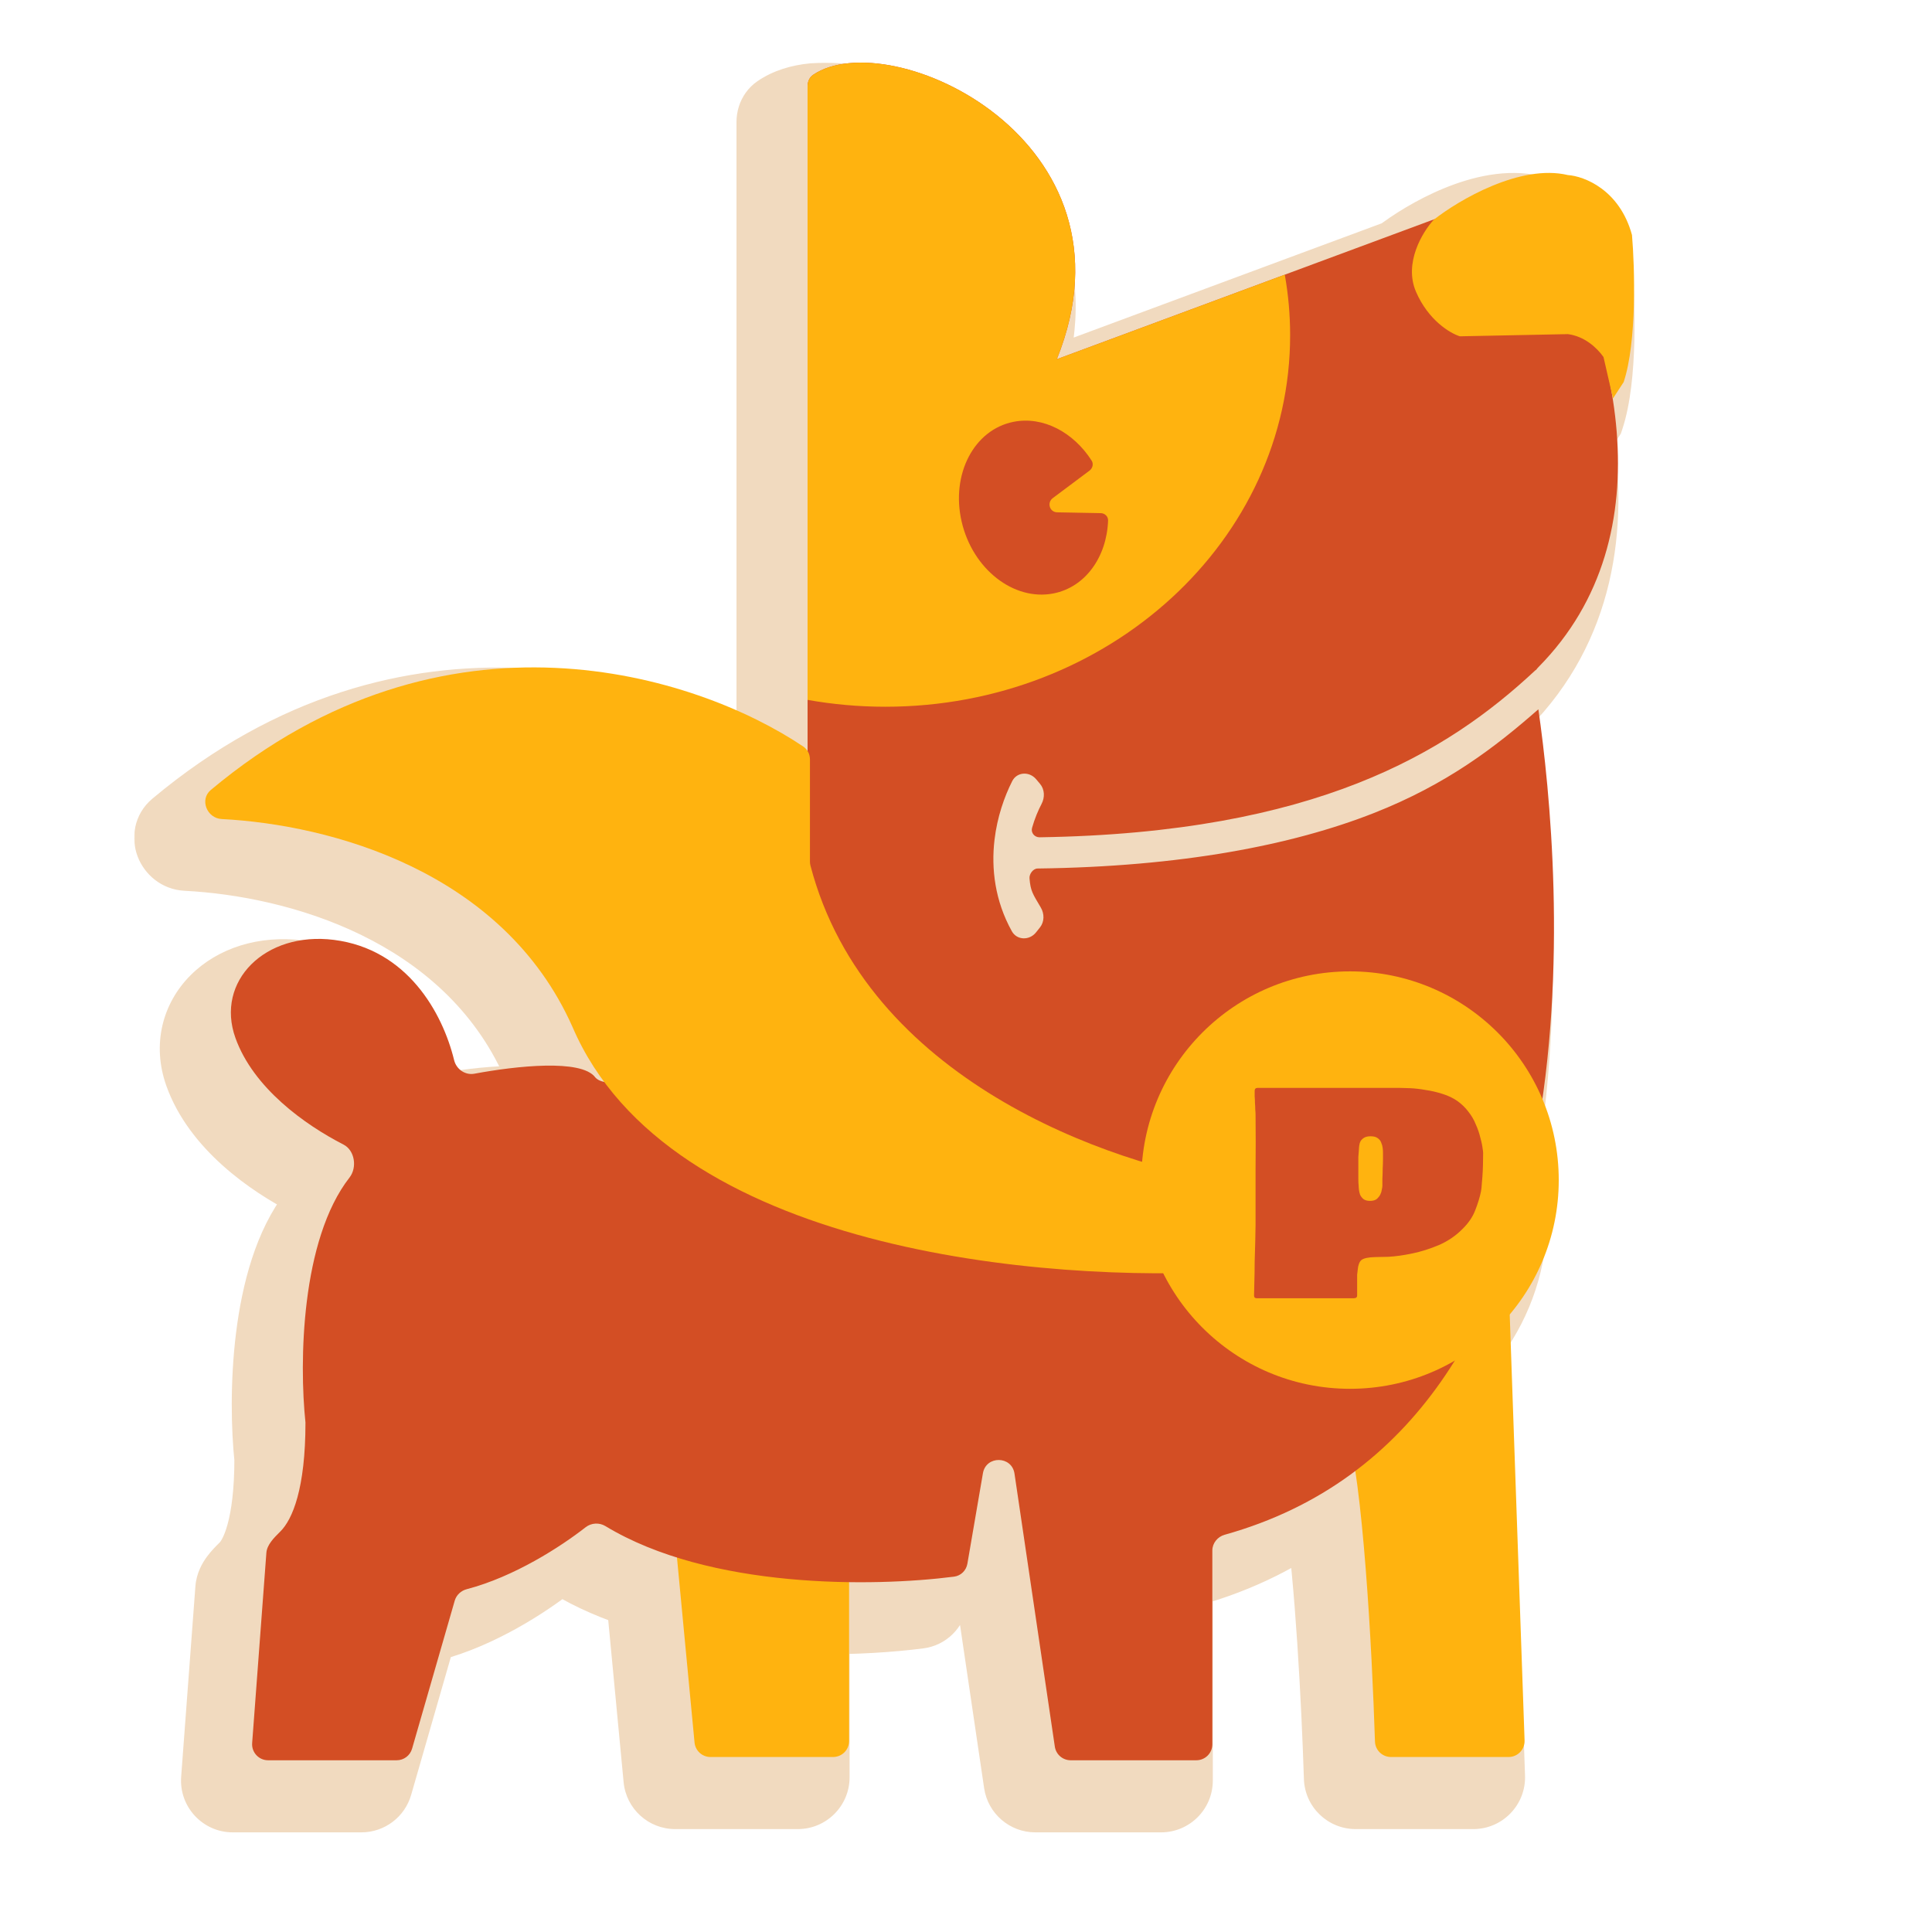 <svg width="1080" height="1080" viewBox="0 0 1080 1080" fill="none" xmlns="http://www.w3.org/2000/svg">
<g filter="url(#filter0_d_27_42)">
<mask id="path-1-outside-1_27_42" maskUnits="userSpaceOnUse" x="95" y="15" width="839" height="990" fill="black">
<rect fill="white" x="95" y="15" width="839" height="990"/>
<path fill-rule="evenodd" clip-rule="evenodd" d="M338.016 605.004C331.02 595.563 325.061 585.344 320.318 574.29C281.47 486.817 184.731 461.127 124.188 457.976C115.897 457.545 111.725 447.067 118.092 441.738C248.943 332.215 389.604 377.25 449.277 417.429C450.272 418.099 451.087 418.955 451.7 419.934V391.346V286.738V48.221C451.7 47.297 451.837 46.382 452.113 45.524C452.589 44.041 453.481 42.728 454.799 41.832C497.407 12.867 640.548 77.907 591.045 200.838L718.464 153.577L802.154 122.535C816.346 111.499 850.439 91.605 876.723 97.879C885.791 98.489 905.653 106.043 912.555 131.387C914.103 149.46 915.341 191.212 907.909 213.631L901.937 222.769L901.33 220.12C910.523 274.403 902.365 330.486 860.222 373.064C859.798 373.492 859.417 373.95 859.082 374.431C858.819 374.591 858.569 374.779 858.337 374.996C833.821 397.876 803.198 420.643 759.181 437.964C715.701 455.074 658.832 466.994 581.408 468.187C578.574 468.231 576.416 465.639 577.19 462.911C578.634 457.823 580.548 453.248 582.519 449.485C584.407 445.879 584.259 441.404 581.638 438.292L579.454 435.7C575.685 431.226 568.735 431.562 566.096 436.784C561.706 445.474 557.713 456.797 556.202 469.595C554.306 485.66 556.404 503.661 565.892 520.727C568.736 525.844 575.752 525.952 579.397 521.372L581.604 518.597C584.136 515.415 584.132 510.958 582.073 507.45C577.561 499.761 575.458 492.122 574.859 484.889C574.656 482.438 576.675 480.435 579.134 480.405C659.205 479.411 718.585 467.195 764.409 449.163C805.326 433.062 835.173 412.425 859.134 391.388C865.25 433.82 875.455 530.197 859.808 625.283C863.185 636.038 865.005 647.482 865.005 659.351C865.005 684.043 857.127 706.895 843.748 725.531C843.844 726.009 843.902 726.496 843.919 726.987L852.513 973.221C852.689 978.271 848.638 982.472 843.579 982.472H777.835C772.994 982.472 769.036 978.655 768.881 973.811C767.516 931.348 763.979 863.007 757.864 822.293C737.351 837.935 713.208 850.267 684.844 858.199C680.89 859.305 677.969 862.897 677.969 867.003V975.357C677.969 980.291 673.967 984.296 669.03 984.296H598.76C594.328 984.296 590.565 981.051 589.918 976.662L567.375 824.019C565.889 813.962 551.442 813.793 549.722 823.813L541.042 874.379C540.391 878.171 537.426 881.127 533.611 881.618C518.319 883.585 497.725 885.026 474.914 884.706V973.533C474.914 978.468 470.912 982.472 465.976 982.472H397.416C392.807 982.472 388.954 978.968 388.518 974.374L378.693 870.95C364.399 866.478 350.83 860.711 338.706 853.359C335.244 851.261 330.812 851.513 327.623 854.005C313.776 864.828 287.836 881.65 261.182 888.63C257.984 889.467 255.383 891.853 254.467 895.031L230.612 977.833C229.509 981.659 226.006 984.296 222.022 984.296H150.13C144.93 984.296 140.828 979.871 141.216 974.687L149.169 868.287C149.505 863.802 153.372 859.953 156.613 856.727C156.744 856.598 156.873 856.469 157.001 856.341C163.733 849.627 171.021 832.507 171.021 795.438C167.495 761.983 168.445 693.351 195.635 658.459C200.025 652.826 198.618 643.256 192.263 639.999C170.75 628.972 141.913 608.424 131.872 580.382C120.528 548.703 148.46 520.679 186.946 525.553C227.771 530.723 247.593 566.059 254.122 592.813C255.359 597.885 260.314 601.34 265.447 600.385C289.059 595.994 325.059 592.118 332.925 602.314C333.904 603.582 335.644 604.461 338.016 605.004Z"/>
</mask>
<path fill-rule="evenodd" clip-rule="evenodd" d="M338.016 605.004C331.02 595.563 325.061 585.344 320.318 574.29C281.47 486.817 184.731 461.127 124.188 457.976C115.897 457.545 111.725 447.067 118.092 441.738C248.943 332.215 389.604 377.25 449.277 417.429C450.272 418.099 451.087 418.955 451.7 419.934V391.346V286.738V48.221C451.7 47.297 451.837 46.382 452.113 45.524C452.589 44.041 453.481 42.728 454.799 41.832C497.407 12.867 640.548 77.907 591.045 200.838L718.464 153.577L802.154 122.535C816.346 111.499 850.439 91.605 876.723 97.879C885.791 98.489 905.653 106.043 912.555 131.387C914.103 149.46 915.341 191.212 907.909 213.631L901.937 222.769L901.33 220.12C910.523 274.403 902.365 330.486 860.222 373.064C859.798 373.492 859.417 373.95 859.082 374.431C858.819 374.591 858.569 374.779 858.337 374.996C833.821 397.876 803.198 420.643 759.181 437.964C715.701 455.074 658.832 466.994 581.408 468.187C578.574 468.231 576.416 465.639 577.19 462.911C578.634 457.823 580.548 453.248 582.519 449.485C584.407 445.879 584.259 441.404 581.638 438.292L579.454 435.7C575.685 431.226 568.735 431.562 566.096 436.784C561.706 445.474 557.713 456.797 556.202 469.595C554.306 485.66 556.404 503.661 565.892 520.727C568.736 525.844 575.752 525.952 579.397 521.372L581.604 518.597C584.136 515.415 584.132 510.958 582.073 507.45C577.561 499.761 575.458 492.122 574.859 484.889C574.656 482.438 576.675 480.435 579.134 480.405C659.205 479.411 718.585 467.195 764.409 449.163C805.326 433.062 835.173 412.425 859.134 391.388C865.25 433.82 875.455 530.197 859.808 625.283C863.185 636.038 865.005 647.482 865.005 659.351C865.005 684.043 857.127 706.895 843.748 725.531C843.844 726.009 843.902 726.496 843.919 726.987L852.513 973.221C852.689 978.271 848.638 982.472 843.579 982.472H777.835C772.994 982.472 769.036 978.655 768.881 973.811C767.516 931.348 763.979 863.007 757.864 822.293C737.351 837.935 713.208 850.267 684.844 858.199C680.89 859.305 677.969 862.897 677.969 867.003V975.357C677.969 980.291 673.967 984.296 669.03 984.296H598.76C594.328 984.296 590.565 981.051 589.918 976.662L567.375 824.019C565.889 813.962 551.442 813.793 549.722 823.813L541.042 874.379C540.391 878.171 537.426 881.127 533.611 881.618C518.319 883.585 497.725 885.026 474.914 884.706V973.533C474.914 978.468 470.912 982.472 465.976 982.472H397.416C392.807 982.472 388.954 978.968 388.518 974.374L378.693 870.95C364.399 866.478 350.83 860.711 338.706 853.359C335.244 851.261 330.812 851.513 327.623 854.005C313.776 864.828 287.836 881.65 261.182 888.63C257.984 889.467 255.383 891.853 254.467 895.031L230.612 977.833C229.509 981.659 226.006 984.296 222.022 984.296H150.13C144.93 984.296 140.828 979.871 141.216 974.687L149.169 868.287C149.505 863.802 153.372 859.953 156.613 856.727C156.744 856.598 156.873 856.469 157.001 856.341C163.733 849.627 171.021 832.507 171.021 795.438C167.495 761.983 168.445 693.351 195.635 658.459C200.025 652.826 198.618 643.256 192.263 639.999C170.75 628.972 141.913 608.424 131.872 580.382C120.528 548.703 148.46 520.679 186.946 525.553C227.771 530.723 247.593 566.059 254.122 592.813C255.359 597.885 260.314 601.34 265.447 600.385C289.059 595.994 325.059 592.118 332.925 602.314C333.904 603.582 335.644 604.461 338.016 605.004Z" fill="#F1DABF"/>
<path d="M320.318 574.29L338.698 566.404L338.648 566.288L338.597 566.172L320.318 574.29ZM338.016 605.004L333.553 624.499L386.309 636.578L354.085 593.096L338.016 605.004ZM124.188 457.976L125.228 438.003L125.226 438.003L124.188 457.976ZM118.092 441.738L130.928 457.075L130.928 457.075L118.092 441.738ZM449.277 417.429L460.449 400.84L460.447 400.839L449.277 417.429ZM451.7 419.934L434.748 430.547L471.7 489.57V419.934H451.7ZM452.113 45.524L471.153 51.645V51.645L452.113 45.524ZM454.799 41.832L443.555 25.292L443.554 25.292L454.799 41.832ZM591.045 200.838L572.492 193.367L555.6 235.316L598 219.59L591.045 200.838ZM718.464 153.577L725.419 172.329L718.464 153.577ZM802.154 122.535L809.109 141.287L811.999 140.215L814.432 138.323L802.154 122.535ZM876.723 97.879L872.079 117.333L873.709 117.722L875.382 117.834L876.723 97.879ZM912.555 131.387L932.482 129.68L932.327 127.877L931.852 126.132L912.555 131.387ZM907.909 213.631L924.651 224.572L926.075 222.394L926.893 219.924L907.909 213.631ZM901.937 222.769L882.443 227.24L892.954 273.075L918.679 233.71L901.937 222.769ZM901.33 220.12L920.824 215.65L881.611 223.459L901.33 220.12ZM860.222 373.064L846.008 358.994L846.006 358.996L860.222 373.064ZM859.082 374.431L869.483 391.514L873.1 389.312L875.514 385.833L859.082 374.431ZM858.337 374.996L871.983 389.618L871.988 389.613L871.993 389.608L858.337 374.996ZM759.181 437.964L766.504 456.575L766.504 456.575L759.181 437.964ZM581.408 468.187L581.1 448.19H581.099L581.408 468.187ZM577.19 462.911L557.95 457.448L557.949 457.451L577.19 462.911ZM582.519 449.485L600.236 458.764L600.238 458.761L582.519 449.485ZM581.638 438.292L596.934 425.407L596.932 425.404L581.638 438.292ZM579.454 435.7L564.159 448.587L564.16 448.588L579.454 435.7ZM566.096 436.784L548.246 427.764L548.245 427.765L566.096 436.784ZM556.202 469.595L536.34 467.251L536.34 467.251L556.202 469.595ZM565.892 520.727L583.372 511.01L565.892 520.727ZM579.397 521.372L595.046 533.826L595.049 533.822L579.397 521.372ZM581.604 518.597L565.954 506.144L565.951 506.147L581.604 518.597ZM582.073 507.45L599.323 497.329L599.322 497.328L582.073 507.45ZM574.859 484.889L554.927 486.539L554.927 486.54L574.859 484.889ZM579.134 480.405L579.381 500.403H579.382L579.134 480.405ZM764.409 449.163L757.085 430.552L764.409 449.163ZM859.134 391.388L878.93 388.535L873.666 352.016L845.939 376.359L859.134 391.388ZM859.808 625.283L840.073 622.035L839.301 626.732L840.726 631.274L859.808 625.283ZM843.748 725.531L827.501 713.867L822.42 720.944L824.142 729.484L843.748 725.531ZM843.919 726.987L823.931 727.685V727.685L843.919 726.987ZM852.513 973.221L872.5 972.524V972.523L852.513 973.221ZM768.881 973.811L788.87 973.169V973.168L768.881 973.811ZM757.864 822.293L777.643 819.323L772.622 785.888L745.737 806.389L757.864 822.293ZM684.844 858.199L690.23 877.461L690.23 877.46L684.844 858.199ZM589.918 976.662L609.704 973.745L609.703 973.74L589.918 976.662ZM567.375 824.019L587.16 821.097L587.16 821.097L567.375 824.019ZM549.722 823.813L569.434 827.197L569.434 827.196L549.722 823.813ZM541.042 874.379L521.33 870.996L521.33 870.997L541.042 874.379ZM533.611 881.618L536.162 901.455L536.163 901.455L533.611 881.618ZM474.914 884.706L475.195 864.708L454.914 864.423V884.706H474.914ZM388.518 974.374L408.428 972.484L408.428 972.482L388.518 974.374ZM378.693 870.95L398.603 869.058L397.346 855.829L384.664 851.862L378.693 870.95ZM338.706 853.359L349.076 836.257L349.071 836.255L338.706 853.359ZM327.623 854.005L315.309 838.246L315.306 838.248L327.623 854.005ZM261.182 888.63L256.116 869.282L256.115 869.282L261.182 888.63ZM254.467 895.031L273.686 900.567L273.686 900.566L254.467 895.031ZM230.612 977.833L249.829 983.374L249.83 983.37L230.612 977.833ZM141.216 974.687L161.16 976.178L161.16 976.177L141.216 974.687ZM149.169 868.287L169.114 869.778L169.114 869.778L149.169 868.287ZM156.613 856.727L142.513 842.543L142.504 842.552L156.613 856.727ZM157.001 856.341L142.878 842.18L142.875 842.183L157.001 856.341ZM171.021 795.438H191.021V794.387L190.911 793.341L171.021 795.438ZM195.635 658.459L179.859 646.166L179.859 646.166L195.635 658.459ZM192.263 639.999L183.14 657.797L183.141 657.798L192.263 639.999ZM131.872 580.382L150.701 573.64L150.701 573.64L131.872 580.382ZM186.946 525.553L189.459 505.711L189.459 505.711L186.946 525.553ZM254.122 592.813L273.553 588.074L273.552 588.071L254.122 592.813ZM265.447 600.385L261.79 580.722L261.789 580.722L265.447 600.385ZM332.925 602.314L317.09 614.53L317.09 614.531L332.925 602.314ZM301.939 582.176C307.32 594.717 314.069 606.28 321.948 616.912L354.085 593.096C347.972 584.847 342.803 575.971 338.698 566.404L301.939 582.176ZM123.149 477.949C181.449 480.983 267.922 505.587 302.04 582.408L338.597 566.172C295.017 468.048 188.013 441.27 125.228 438.003L123.149 477.949ZM105.255 426.401C94.51 435.394 93.123 448.848 96.975 458.869C100.743 468.672 110.187 477.275 123.15 477.949L125.226 438.003C129.898 438.245 133.111 441.394 134.312 444.518C135.597 447.86 135.307 453.411 130.928 457.075L105.255 426.401ZM460.447 400.839C396.209 357.586 245.234 309.239 105.255 426.402L130.928 457.075C252.653 355.192 382.998 396.913 438.106 434.018L460.447 400.839ZM468.652 409.321C466.582 406.014 463.814 403.106 460.449 400.84L438.104 434.017C436.731 433.092 435.592 431.896 434.748 430.547L468.652 409.321ZM431.7 391.346V419.934H471.7V391.346H431.7ZM431.7 286.738V391.346H471.7V286.738H431.7ZM431.7 48.221V286.738H471.7V48.221H431.7ZM433.073 39.402C432.124 42.353 431.7 45.343 431.7 48.221H471.7C471.7 49.252 471.55 50.411 471.153 51.645L433.073 39.402ZM443.554 25.292C438.056 29.03 434.719 34.28 433.073 39.402L471.153 51.645C470.459 53.803 468.905 56.426 466.044 58.371L443.554 25.292ZM609.597 208.309C623.542 173.68 624.337 141.827 615.732 114.126C607.209 86.689 589.926 64.77 569.976 48.771C550.096 32.829 526.895 22.203 505.166 17.603C484.333 13.194 460.805 13.565 443.555 25.292L466.043 58.372C470.097 55.616 480.44 53.256 496.882 56.736C512.429 60.027 529.908 67.913 544.952 79.977C559.925 91.984 571.808 107.564 577.533 125.992C583.175 144.155 583.299 166.531 572.492 193.367L609.597 208.309ZM711.508 134.825L584.09 182.086L598 219.59L725.419 172.329L711.508 134.825ZM795.199 103.784L711.508 134.825L725.419 172.329L809.109 141.287L795.199 103.784ZM881.366 78.426C862.169 73.843 842.331 79.055 827.317 85.211C811.82 91.564 798.19 100.282 789.876 106.748L814.432 138.323C820.31 133.752 830.823 127.005 842.491 122.221C854.642 117.239 864.992 115.641 872.079 117.333L881.366 78.426ZM931.852 126.132C922.29 91.017 893.924 78.99 878.063 77.924L875.382 117.834C875.382 117.834 875.387 117.835 875.399 117.836C875.41 117.837 875.426 117.838 875.448 117.841C875.491 117.845 875.552 117.853 875.631 117.864C875.79 117.888 876.006 117.926 876.273 117.985C876.811 118.104 877.498 118.295 878.291 118.585C879.887 119.171 881.735 120.094 883.583 121.455C887.065 124.023 891.038 128.492 893.257 136.642L931.852 126.132ZM926.893 219.924C931.583 205.776 933.157 187.26 933.592 171.429C934.04 155.099 933.313 139.385 932.482 129.68L892.628 133.094C893.344 141.461 894.01 155.66 893.607 170.33C893.19 185.497 891.667 199.067 888.925 207.338L926.893 219.924ZM918.679 233.71L924.651 224.572L891.167 202.69L885.195 211.828L918.679 233.71ZM881.836 224.59L882.443 227.24L921.431 218.299L920.824 215.65L881.836 224.59ZM874.436 387.133C922.572 338.502 930.916 275.045 921.049 216.78L881.611 223.459C890.129 273.761 882.159 322.47 846.008 358.994L874.436 387.133ZM875.514 385.833C875.167 386.334 874.801 386.764 874.438 387.132L846.006 358.996C844.795 360.219 843.666 361.566 842.65 363.03L875.514 385.833ZM871.993 389.608C871.189 390.36 870.341 390.992 869.483 391.514L848.682 357.348C847.298 358.191 845.949 359.198 844.68 360.384L871.993 389.608ZM766.504 456.575C813.36 438.137 846.067 413.804 871.983 389.618L844.691 360.375C821.576 381.947 793.035 403.149 751.857 419.354L766.504 456.575ZM581.716 488.185C661.048 486.962 720.369 474.73 766.504 456.575L751.857 419.354C711.032 435.418 656.616 447.026 581.1 448.19L581.716 488.185ZM557.949 457.451C553.202 474.182 566.66 488.418 581.717 488.185L581.099 448.19C590.487 448.045 599.63 457.095 596.43 468.37L557.949 457.451ZM564.802 440.206C562.232 445.113 559.792 450.963 557.95 457.448L596.43 468.373C597.477 464.683 598.865 461.383 600.236 458.764L564.802 440.206ZM566.341 451.176C562.865 447.05 563.588 442.525 564.801 440.208L600.238 458.761C605.226 449.232 605.654 435.758 596.934 425.407L566.341 451.176ZM564.16 448.588L566.344 451.18L596.932 425.404L594.748 422.812L564.16 448.588ZM583.947 445.803C581.89 449.875 577.783 452.275 573.745 452.557C569.943 452.823 566.411 451.259 564.159 448.587L594.749 422.814C583.207 409.115 558.348 407.771 548.246 427.764L583.947 445.803ZM576.064 471.94C577.263 461.784 580.459 452.707 583.947 445.803L548.245 427.765C542.953 438.24 538.163 451.811 536.34 467.251L576.064 471.94ZM583.372 511.01C576.266 498.227 574.572 484.588 576.064 471.939L536.34 467.251C534.041 486.732 536.543 509.095 548.411 530.445L583.372 511.01ZM563.748 508.918C565.938 506.166 569.388 504.564 573.077 504.699C576.988 504.843 581.148 507.01 583.372 511.01L548.411 530.445C559.224 549.896 583.919 547.807 595.046 533.826L563.748 508.918ZM565.951 506.147L563.744 508.922L595.049 533.822L597.256 531.047L565.951 506.147ZM564.823 517.571C563.388 515.125 562.537 510.438 565.954 506.144L597.253 531.051C605.735 520.392 604.876 506.792 599.323 497.329L564.823 517.571ZM554.927 486.54C555.757 496.557 558.693 507.125 564.824 517.572L599.322 497.328C596.429 492.397 595.159 487.686 594.791 483.239L554.927 486.54ZM578.887 460.406C566.115 460.564 553.665 471.288 554.927 486.539L594.791 483.239C595.647 493.589 587.236 500.306 579.381 500.403L578.887 460.406ZM757.085 430.552C713.945 447.528 657.041 459.436 578.886 460.406L579.382 500.403C661.368 499.385 723.225 486.862 771.732 467.774L757.085 430.552ZM845.939 376.359C823.416 396.133 795.512 415.43 757.085 430.552L771.732 467.774C815.139 450.693 846.931 428.716 872.329 406.418L845.939 376.359ZM879.543 628.53C895.683 530.443 885.149 431.687 878.93 388.535L839.339 394.241C845.351 435.953 855.226 529.951 840.073 622.035L879.543 628.53ZM885.005 659.351C885.005 645.427 882.868 631.963 878.89 619.292L840.726 631.274C843.501 640.112 845.005 649.537 845.005 659.351H885.005ZM859.994 737.195C875.733 715.273 885.005 688.365 885.005 659.351H845.005C845.005 679.721 838.521 698.518 827.501 713.867L859.994 737.195ZM863.907 726.29C863.851 724.698 863.665 723.122 863.353 721.577L824.142 729.484C824.024 728.895 823.952 728.293 823.931 727.685L863.907 726.29ZM872.5 972.523L863.907 726.29L823.931 727.685L832.525 973.918L872.5 972.523ZM843.579 1002.47C859.968 1002.47 873.07 988.875 872.5 972.524L832.525 973.917C832.307 967.667 837.307 962.472 843.579 962.472V1002.47ZM777.835 1002.47H843.579V962.472H777.835V1002.47ZM748.891 974.453C749.394 990.126 762.237 1002.47 777.835 1002.47V962.472C783.751 962.472 788.678 967.184 788.87 973.169L748.891 974.453ZM738.086 825.263C744.008 864.695 747.526 931.979 748.891 974.453L788.87 973.168C787.506 930.716 783.95 861.32 777.643 819.323L738.086 825.263ZM690.23 877.46C721.001 868.855 747.437 855.396 769.992 838.196L745.737 806.389C727.265 820.475 705.416 831.679 679.458 838.938L690.23 877.46ZM697.969 867.003C697.969 872.521 694.27 876.331 690.23 877.461L679.458 838.938C667.509 842.279 657.969 853.273 657.969 867.003H697.969ZM697.969 975.357V867.003H657.969V975.357H697.969ZM669.03 1004.3C685.017 1004.3 697.969 991.332 697.969 975.357H657.969C657.969 969.25 662.917 964.296 669.03 964.296V1004.3ZM598.76 1004.3H669.03V964.296H598.76V1004.3ZM570.132 979.58C572.227 993.788 584.416 1004.3 598.76 1004.3V964.296C604.24 964.296 608.903 968.314 609.704 973.745L570.132 979.58ZM547.589 826.941L570.132 979.584L609.703 973.74L587.16 821.097L547.589 826.941ZM569.434 827.196C569.022 829.595 567.588 832.227 565.131 834.102C562.898 835.806 560.464 836.41 558.402 836.385C556.34 836.361 553.921 835.701 551.729 833.945C549.317 832.014 547.945 829.349 547.589 826.942L587.16 821.097C582.351 788.541 535.578 787.985 530.01 820.43L569.434 827.196ZM560.753 877.763L569.434 827.197L530.01 820.429L521.33 870.996L560.753 877.763ZM536.163 901.455C549.058 899.796 558.68 889.841 560.753 877.762L521.33 870.997C522.101 866.501 525.794 862.459 531.059 861.782L536.163 901.455ZM474.633 904.704C498.395 905.038 519.934 903.542 536.162 901.455L531.06 861.781C516.703 863.628 497.056 865.015 475.195 864.708L474.633 904.704ZM494.914 973.533V884.706H454.914V973.533H494.914ZM465.976 1002.47C481.963 1002.47 494.914 989.509 494.914 973.533H454.914C454.914 967.426 459.862 962.472 465.976 962.472V1002.47ZM397.416 1002.47H465.976V962.472H397.416V1002.47ZM368.607 976.264C370.018 991.12 382.488 1002.47 397.416 1002.47V962.472C403.127 962.472 407.89 966.817 408.428 972.484L368.607 976.264ZM358.782 872.841L368.607 976.265L408.428 972.482L398.603 869.058L358.782 872.841ZM328.336 870.461C342.121 878.819 357.234 885.193 372.721 890.038L384.664 851.862C371.564 847.764 359.54 842.602 349.076 836.257L328.336 870.461ZM339.937 869.765C336.544 872.416 331.945 872.648 328.341 870.464L349.071 836.255C338.543 829.874 325.08 830.61 315.309 838.246L339.937 869.765ZM266.248 907.977C296.662 900.013 325.104 881.359 339.94 869.763L315.306 838.248C302.449 848.298 279.009 863.287 256.116 869.282L266.248 907.977ZM273.686 900.566C272.507 904.661 269.359 907.163 266.249 907.977L256.115 869.282C246.608 871.772 238.259 879.045 235.249 889.495L273.686 900.566ZM249.83 983.37L273.686 900.567L235.249 889.494L211.394 972.296L249.83 983.37ZM222.022 1004.3C234.919 1004.3 246.258 995.761 249.829 983.374L211.395 972.293C212.76 967.556 217.093 964.296 222.022 964.296V1004.3ZM150.13 1004.3H222.022V964.296H150.13V1004.3ZM121.272 973.196C120.018 989.969 133.285 1004.3 150.13 1004.3V964.296C156.576 964.296 161.639 969.774 161.16 976.178L121.272 973.196ZM129.225 866.796L121.272 973.196L161.16 976.177L169.114 869.778L129.225 866.796ZM142.504 842.552C141.085 843.964 138.166 846.812 135.679 850.2C133.177 853.609 129.786 859.284 129.225 866.796L169.114 869.778C168.998 871.324 168.6 872.473 168.312 873.125C168.038 873.744 167.827 874.003 167.924 873.87C168.017 873.743 168.26 873.437 168.767 872.892C169.29 872.331 169.871 871.749 170.722 870.903L142.504 842.552ZM142.875 842.183C142.761 842.297 142.643 842.414 142.513 842.543L170.713 870.911C170.845 870.781 170.985 870.641 171.128 870.499L142.875 842.183ZM151.021 795.438C151.021 812.767 149.306 824.446 147.242 832.004C146.218 835.754 145.156 838.311 144.295 839.964C143.426 841.631 142.854 842.204 142.878 842.18L171.124 870.502C183.808 857.852 191.021 833.612 191.021 795.438H151.021ZM179.859 646.166C162.902 667.926 155.298 698.193 151.962 725.02C148.553 752.436 149.231 779.504 151.131 797.534L190.911 793.341C189.285 777.917 188.674 753.941 191.657 729.955C194.712 705.379 201.178 683.884 211.41 670.753L179.859 646.166ZM183.141 657.798C179.509 655.936 178.475 652.946 178.263 651.699C178.058 650.499 178.111 648.409 179.859 646.166L211.41 670.753C217.548 662.876 219.093 653.185 217.694 644.977C216.287 636.723 211.372 627.319 201.385 622.201L183.141 657.798ZM113.043 587.124C125.768 622.661 160.569 646.228 183.14 657.797L201.386 622.201C180.931 611.716 158.059 594.187 150.701 573.64L113.043 587.124ZM189.459 505.711C164.948 502.607 141.92 509.807 126.594 525.105C110.888 540.782 104.69 563.8 113.043 587.125L150.701 573.64C147.71 565.285 149.806 558.452 154.852 553.415C160.277 548 170.458 543.625 184.434 545.394L189.459 505.711ZM273.552 588.071C266.226 558.054 242.501 512.428 189.459 505.711L184.433 545.394C213.041 549.017 228.959 574.063 234.693 597.555L273.552 588.071ZM261.789 580.722C267.862 579.593 272.464 583.609 273.553 588.074L234.692 597.552C238.255 612.161 252.766 623.087 269.104 620.048L261.789 580.722ZM348.761 590.098C342.263 581.675 332.497 578.76 326.43 577.507C319.522 576.08 311.888 575.748 304.714 575.883C290.238 576.156 274.135 578.427 261.79 580.722L269.103 620.048C280.37 617.953 294.074 616.09 305.467 615.876C311.228 615.768 315.546 616.103 318.338 616.68C321.971 617.431 319.654 617.855 317.09 614.53L348.761 590.098ZM342.48 585.508C342.503 585.514 342.668 585.552 342.943 585.648C343.216 585.743 343.656 585.915 344.207 586.203C345.286 586.766 347.093 587.936 348.76 590.097L317.09 614.531C322.236 621.2 329.388 623.546 333.553 624.499L342.48 585.508Z" fill="#F1DABF" mask="url(#path-1-outside-1_27_42)"/>
</g>
<g clip-path="url(#clip0_27_42)">
<path d="M852.249 972.928L843.656 726.772C843.592 724.953 842.975 723.195 841.884 721.736L838.794 717.6C835.534 713.237 829.163 712.778 825.311 716.63L754.91 787.025C752.118 789.818 751.462 794.09 752.628 797.863C761.848 827.66 766.918 920.651 768.617 973.518C768.773 978.361 772.731 982.177 777.572 982.177H843.316C848.374 982.177 852.425 977.977 852.249 972.928Z" fill="#FFB30F"/>
<path d="M388.254 974.081L377.076 856.447C376.578 851.202 380.704 846.666 385.975 846.666H465.712C470.649 846.666 474.651 850.667 474.651 855.602V973.241C474.651 978.174 470.649 982.177 465.712 982.177H397.153C392.544 982.177 388.691 978.674 388.254 974.081Z" fill="#FFB30F"/>
<path fill-rule="evenodd" clip-rule="evenodd" d="M451.437 286.659V474.241V573.813C451.437 577.639 449.021 581.04 445.385 582.237C407.894 594.588 341.205 613.206 332.662 602.137C324.796 591.944 288.795 595.82 265.183 600.209C260.051 601.163 255.096 597.71 253.859 592.639C247.329 565.893 227.508 530.568 186.683 525.4C148.197 520.528 120.265 548.543 131.609 580.212C141.65 608.245 170.486 628.787 192 639.811C198.355 643.067 199.761 652.634 195.371 658.265C168.182 693.146 167.231 761.756 170.758 795.201C170.758 832.258 163.47 849.373 156.738 856.085C156.61 856.213 156.48 856.342 156.35 856.471C153.109 859.696 149.241 863.544 148.906 868.027L140.953 974.394C140.565 979.577 144.667 984 149.866 984H221.759C225.743 984 229.246 981.364 230.349 977.539L254.204 894.763C255.119 891.586 257.72 889.201 260.919 888.364C287.572 881.386 313.513 864.57 327.36 853.75C330.549 851.259 334.981 851.007 338.443 853.104C396.653 888.39 488.152 887.165 533.348 881.354C537.163 880.864 540.128 877.909 540.778 874.118L549.458 823.567C551.178 813.55 565.626 813.719 567.111 823.774L589.654 976.369C590.301 980.756 594.065 984 598.496 984H668.767C673.703 984 677.705 979.997 677.705 975.064V866.744C677.705 862.639 680.626 859.048 684.581 857.943C901.642 797.26 872.605 484.208 859.959 396.5C835.998 417.53 808.917 438.404 768 454.5C722.177 472.527 660.071 484.506 580 485.5C577.541 485.53 575.297 488.55 575.5 491C576.099 498.23 577.298 499.616 581.81 507.303C583.868 510.81 583.873 515.266 581.34 518.447L579.134 521.22C575.488 525.799 568.473 525.691 565.628 520.576C556.141 503.515 554.043 485.519 555.939 469.46C557.45 456.666 561.442 445.346 565.833 436.658C568.472 431.438 575.421 431.103 579.191 435.575L581.374 438.166C583.996 441.277 584.144 445.751 582.256 449.356C580.285 453.118 578.371 457.691 576.927 462.777C576.153 465.505 578.31 468.096 581.145 468.052C658.569 466.859 715.437 454.943 758.917 437.839C802.934 420.523 833.558 397.763 858.073 374.89C858.306 374.673 858.556 374.486 858.819 374.326C859.153 373.844 859.535 373.386 859.959 372.958C933.225 298.961 903.772 184.155 859.013 108.943C856.844 105.298 852.372 103.79 848.394 105.265L590.781 200.786C640.285 77.894 497.144 12.874 454.536 41.83C452.454 43.245 451.437 45.7 451.437 48.216V286.659Z" fill="#D34E24"/>
<path d="M320.055 574.122C281.206 486.677 184.467 460.994 123.924 457.844C115.634 457.413 111.462 446.938 117.828 441.612C248.68 332.123 389.34 377.143 449.013 417.309C451.414 418.926 452.764 421.621 452.764 424.514V481.645C452.764 482.39 452.859 483.144 453.048 483.865C484.27 603.203 619.407 650.983 690.409 661.398C694.901 662.057 698.275 665.856 698.275 670.395V701.693C698.275 706.35 694.745 710.23 690.098 710.53C584.003 717.387 373.842 699.443 320.055 574.122Z" fill="#FFB30F"/>
<path d="M816.077 187.996C810.769 186.373 798.427 179.104 791.526 163.027C784.625 146.948 795.286 129.529 801.479 122.83C815.413 111.867 849.918 91.526 876.459 97.86C885.527 98.469 905.39 106.021 912.291 131.357C913.839 149.424 915.077 191.163 907.646 213.576L901.674 222.711L896.365 199.568C892.606 194.29 885.749 187.996 876.459 186.778L816.077 187.996Z" fill="#FFB30F"/>
<path fill-rule="evenodd" clip-rule="evenodd" d="M494.922 395.067C619.886 395.067 721.19 302.085 721.19 187.387C721.19 175.861 720.167 164.555 718.2 153.54L590.781 200.786C640.285 77.894 497.144 12.874 454.536 41.83C452.453 43.245 451.437 45.7 451.437 48.216V286.659V391.235C465.509 393.75 480.048 395.067 494.922 395.067Z" fill="#FFB30F"/>
<path fill-rule="evenodd" clip-rule="evenodd" d="M610.212 257.448C611.399 259.299 610.822 261.755 609.011 263.111L588.536 278.426C585.106 280.99 586.735 286.312 590.973 286.391L615.295 286.847C617.629 286.891 619.511 288.702 619.427 291.015C618.683 311.34 606.734 328.268 588.825 331.747C566.624 336.061 543.671 318.074 537.559 291.571C531.447 265.07 544.49 240.089 566.692 235.776C583.19 232.57 600.103 241.68 610.212 257.448Z" fill="#D34E24"/>
</g>
<path fill-rule="evenodd" clip-rule="evenodd" d="M754.674 776.349C819.112 776.349 871.349 724.112 871.349 659.674C871.349 595.237 819.112 543 754.674 543C690.237 543 638 595.237 638 659.674C638 724.112 690.237 776.349 754.674 776.349ZM829.04 647.447C829.152 645.207 829.096 643.583 828.872 642.575C828.648 640.559 828.2 638.375 827.528 636.023C826.968 633.559 826.128 631.095 825.008 628.631C824 626.055 822.6 623.647 820.808 621.407C819.128 619.167 817.112 617.207 814.76 615.527C812.408 613.847 809.608 612.503 806.36 611.495C803.224 610.487 800.088 609.759 796.952 609.311C793.816 608.751 790.904 608.415 788.216 608.303C785.528 608.191 783.512 608.135 782.168 608.135H703.04C701.92 608.135 701.36 608.695 701.36 609.815V612.839C701.472 613.959 701.528 615.191 701.528 616.535C701.64 617.767 701.696 618.999 701.696 620.231C701.808 621.351 701.864 622.303 701.864 623.087C701.976 633.615 701.976 643.863 701.864 653.831V684.743C701.864 686.983 701.808 690.007 701.696 693.815C701.584 697.623 701.472 701.543 701.36 705.575C701.36 709.495 701.304 713.191 701.192 716.663C701.08 720.135 701.024 722.655 701.024 724.223C701.024 725.231 701.528 725.735 702.536 725.735H756.632C757.976 725.735 758.648 725.231 758.648 724.223V720.863V716.663V712.631C758.76 711.399 758.872 710.447 758.984 709.775C759.208 707.199 759.88 705.407 761 704.399C762.232 703.391 764.752 702.831 768.56 702.719C769.904 702.719 772.48 702.663 776.288 702.551C780.208 702.327 784.576 701.711 789.392 700.703C794.32 699.695 799.304 698.127 804.344 695.999C809.496 693.759 813.976 690.679 817.784 686.759C821.032 683.511 823.328 680.095 824.672 676.511C826.128 672.815 827.192 669.343 827.864 666.095C828.088 665.087 828.256 663.519 828.368 661.391C828.592 659.151 828.76 656.855 828.872 654.503C828.984 652.039 829.04 649.687 829.04 647.447ZM772.76 659.039V662.903C772.76 663.351 772.648 664.079 772.424 665.087C772.312 665.983 772.032 666.879 771.584 667.775C771.136 668.671 770.464 669.511 769.568 670.295C768.672 670.967 767.44 671.303 765.872 671.303C764.304 671.303 763.072 670.967 762.176 670.295C761.392 669.623 760.776 668.839 760.328 667.943C759.992 666.935 759.768 665.983 759.656 665.087C759.544 664.079 759.488 663.239 759.488 662.567C759.376 661.895 759.32 660.663 759.32 658.871V652.823V646.775C759.432 644.871 759.544 643.415 759.656 642.407C759.656 641.847 759.712 641.175 759.824 640.391C759.936 639.495 760.16 638.711 760.496 638.039C760.944 637.255 761.616 636.583 762.512 636.023C763.408 635.463 764.64 635.183 766.208 635.183C767.888 635.183 769.176 635.519 770.072 636.191C771.08 636.863 771.752 637.703 772.088 638.711C772.536 639.719 772.816 640.727 772.928 641.735C773.04 642.743 773.096 643.583 773.096 644.255V647.951C773.096 649.631 773.04 651.479 772.928 653.495C772.928 655.399 772.872 657.247 772.76 659.039Z" fill="#FFB30F"/>
<defs>
<filter id="filter0_d_27_42" x="75.021" y="15.005" width="858.708" height="1009.29" filterUnits="userSpaceOnUse" color-interpolation-filters="sRGB">
<feFlood flood-opacity="0" result="BackgroundImageFix"/>
<feColorMatrix in="SourceAlpha" type="matrix" values="0 0 0 0 0 0 0 0 0 0 0 0 0 0 0 0 0 0 127 0" result="hardAlpha"/>
<feOffset dx="-20" dy="20"/>
<feComposite in2="hardAlpha" operator="out"/>
<feColorMatrix type="matrix" values="0 0 0 0 0.945 0 0 0 0 0.855 0 0 0 0 0.749 0 0 0 1 0"/>
<feBlend mode="normal" in2="BackgroundImageFix" result="effect1_dropShadow_27_42"/>
<feBlend mode="normal" in="SourceGraphic" in2="effect1_dropShadow_27_42" result="shape"/>
</filter>
<clipPath id="clip0_27_42">
<rect width="800" height="949" fill="white" transform="translate(114 35)"/>
</clipPath>
</defs>
</svg>

